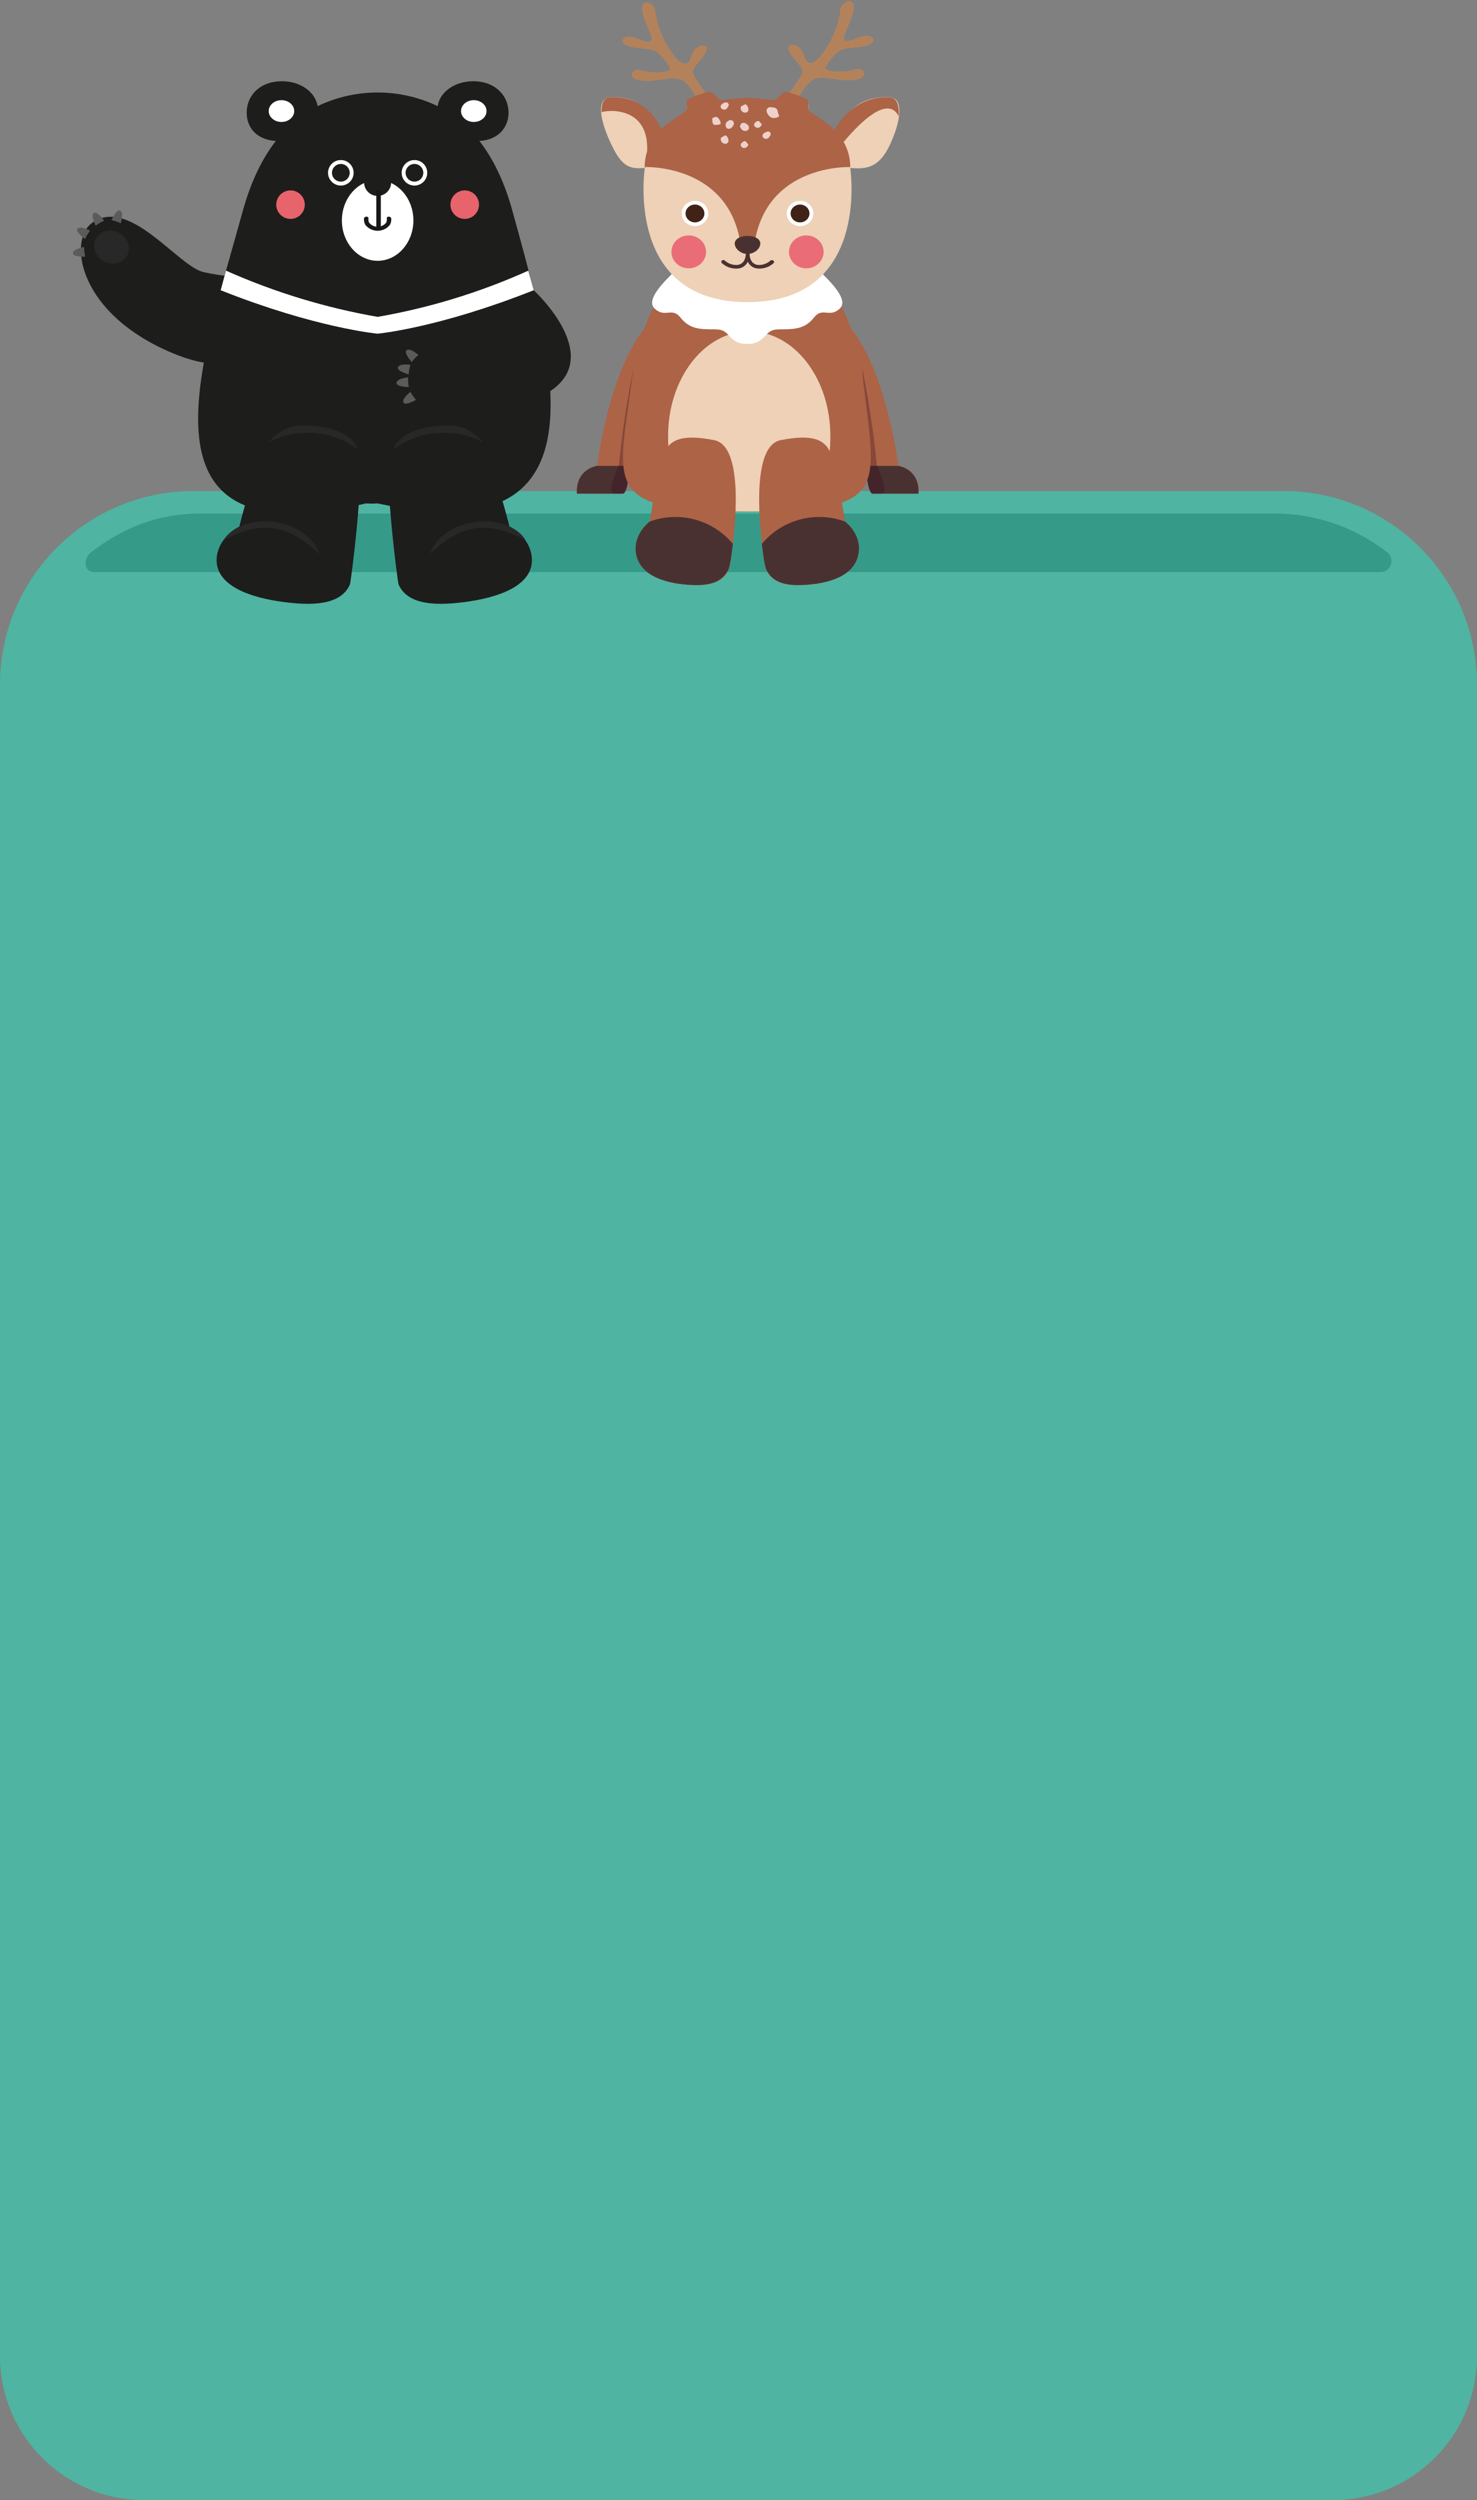 <?xml version="1.0" encoding="UTF-8"?>
<svg width="328px" height="555px" viewBox="0 0 328 555" version="1.1" xmlns="http://www.w3.org/2000/svg" xmlns:xlink="http://www.w3.org/1999/xlink">
    <rect x="0" y="0" width="328" height="555" fill="#808080" stroke="none"/>
    <title>homebg</title>
    <g id="-page1" stroke="none" stroke-width="1" fill="none" fill-rule="evenodd">
        <g id="home" transform="translate(-16, -167)">
            <g id="homebg" transform="translate(16, 167)">
                <g id="Layer_1" transform="translate(0, 109)">
                    <path d="M43,-1.13686838e-13 L285,-1.13686838e-13 C308.748,-1.18049319e-13 328,19.252 328,43 L328,414 C328,431.673 313.673,446 296,446 L32,446 C14.327,446 2.164332e-15,431.673 0,414 L0,43 C-2.90832113e-15,19.252 19.252,-1.09324356e-13 43,-1.13686838e-13 Z" id="Rectangle" fill="#4FB4A2" fill-rule="nonzero"></path>
                    <path d="M283.042,5 C292.435,5 301.1,8.198 308.055,13.597 C309.883,15.01 308.876,18 306.592,18 L20.869,18 C18.584,18 18.417,15.01 20.244,13.597 C27.2,8.198 35.025,5 44.418,5 L283.042,5 Z" id="Combined-Shape" fill="#369A88"></path>
                </g>
                <g id="Layer_2" transform="translate(16, -0)" fill-rule="nonzero">
                    <path d="M128.827,71.153 C128.827,71.153 120.545,77.125 116.562,103.425 C113.667,103.962 111.712,106.681 112.131,109.587 L122.351,109.587 C122.351,109.587 123.394,109.86 123.717,104.028 C123.717,104.028 129.241,89.771 129.896,81.561 C130.55,73.35 128.827,71.153 128.827,71.153 Z" id="Path" fill="#AD6346"></path>
                    <path d="M116.545,103.425 C116.545,103.425 111.816,104.078 112.114,109.587 L122.334,109.587 C122.334,109.587 123.03,109.695 123.494,106.63 L123.494,103.425 L116.545,103.425 Z" id="Path" fill="#4A3131"></path>
                    <path d="M171.273,71.153 C171.273,71.153 179.555,77.125 183.539,103.425 C186.433,103.962 188.388,106.681 187.969,109.587 L177.749,109.587 C177.749,109.587 176.706,109.86 176.383,104.028 C176.383,104.028 170.859,89.771 170.204,81.561 C169.55,73.35 171.273,71.153 171.273,71.153 Z" id="Path" fill="#AD6346"></path>
                    <path d="M183.539,103.425 C183.539,103.425 188.268,104.078 187.969,109.587 L177.749,109.587 C177.749,109.587 177.054,109.695 176.598,106.63 L176.598,103.425 L183.539,103.425 Z" id="Path" fill="#4A3131"></path>
                    <path d="M124.686,81.817 C123.231,88.884 122.15,96.022 121.448,103.202 C121.448,103.202 118.491,109.588 120.421,109.588 L122.351,109.588 C122.351,109.588 123.469,109.711 123.717,104.028 C123.966,98.345 124.686,81.817 124.686,81.817 Z" id="Path" fill="#370C21" opacity="0.32"></path>
                    <path d="M175.48,81.817 C176.935,88.883 178.013,96.022 178.71,103.202 C178.71,103.202 181.675,109.588 179.737,109.588 L177.816,109.588 C177.816,109.588 176.698,109.711 176.449,104.028 C176.201,98.345 175.48,81.817 175.48,81.817 Z" id="Path" fill="#370C21" opacity="0.32"></path>
                    <path d="M42.603,60.968 C42.603,60.968 47.274,88.656 22.585,78.496 C1.383,69.773 -0.861,53.542 4.307,49.586 C12.589,43.308 23.521,59.151 29.211,60.406 C37.998,62.381 42.603,60.968 42.603,60.968 Z" id="Path" fill="#1D1D1B"></path>
                    <ellipse id="Oval" fill="#282828" transform="translate(8.766, 54.845) rotate(-60) translate(-8.766, -54.845) " cx="8.766" cy="54.845" rx="3.579" ry="3.948"></ellipse>
                    <path d="M2.675,54.847 C2.677,55.566 2.766,56.281 2.94,56.978 C2.94,56.978 0.24,57.094 0.199,56.26 C0.141,55.219 2.675,54.847 2.675,54.847 Z" id="Path" fill="#5B5B5B"></path>
                    <path d="M3.992,51.213 C3.552,51.782 3.185,52.404 2.899,53.063 C2.899,53.063 0.687,51.502 1.168,50.816 C1.764,49.974 3.992,51.213 3.992,51.213 Z" id="Path" fill="#5B5B5B"></path>
                    <path d="M7.098,49.007 C6.436,49.295 5.813,49.664 5.243,50.106 C5.243,50.106 4.058,47.686 4.804,47.306 C5.739,46.843 7.098,49.007 7.098,49.007 Z" id="Path" fill="#5B5B5B"></path>
                    <path d="M10.808,49.561 C10.16,49.25 9.475,49.02 8.771,48.875 C8.771,48.875 9.839,46.397 10.609,46.719 C11.595,47.083 10.808,49.561 10.808,49.561 Z" id="Path" fill="#5B5B5B"></path>
                    <path d="M67.863,111.751 C119.212,122.894 107.534,82.098 97.77,46.728 C95.881,39.905 93.297,34.932 90.457,31.289 C94.887,31.05 97.19,27.985 96.908,24.433 C96.627,20.882 93.67,18.032 89.123,18.032 C84.982,18.032 81.669,20.411 81.189,23.558 C72.762,19.527 62.956,19.527 54.529,23.558 C54.032,20.411 50.719,18.032 46.595,18.032 C42.048,18.032 39.1,20.799 38.81,24.433 C38.52,28.068 40.831,31.042 45.261,31.289 C42.421,34.932 39.837,39.905 37.948,46.728 C28.184,82.098 12.655,124.092 65.279,111.751 C66.139,111.809 67.003,111.809 67.863,111.751 Z" id="Path" fill="#1D1D1B"></path>
                    <ellipse id="Oval" fill="#FFFFFF" cx="67.863" cy="48.933" rx="7.942" ry="8.962"></ellipse>
                    <path d="M70.861,40.343 C70.92,41.45 70.36,42.499 69.408,43.07 C68.455,43.641 67.263,43.641 66.31,43.07 C65.358,42.499 64.798,41.45 64.857,40.343 C64.857,38.691 66.198,38.492 67.863,38.492 C69.528,38.492 70.861,38.691 70.861,40.343 Z" id="Path" fill="#1D1D1B"></path>
                    <ellipse id="Oval" fill="#FFFFFF" cx="46.504" cy="24.657" rx="2.832" ry="2.42"></ellipse>
                    <ellipse id="Oval" fill="#FFFFFF" cx="89.214" cy="24.657" rx="2.832" ry="2.42"></ellipse>
                    <ellipse id="Oval" fill="#FFFFFF" cx="59.689" cy="38.36" rx="2.841" ry="2.833"></ellipse>
                    <ellipse id="Oval" fill="#1D1D1B" cx="59.689" cy="38.36" rx="1.971" ry="1.966"></ellipse>
                    <ellipse id="Oval" fill="#FFFFFF" cx="76.038" cy="38.36" rx="2.841" ry="2.833"></ellipse>
                    <ellipse id="Oval" fill="#1D1D1B" cx="76.038" cy="38.36" rx="1.971" ry="1.966"></ellipse>
                    <ellipse id="Oval" fill="#E7646D" cx="48.516" cy="45.431" rx="3.172" ry="3.164"></ellipse>
                    <ellipse id="Oval" fill="#E7646D" cx="87.202" cy="45.431" rx="3.172" ry="3.164"></ellipse>
                    <path d="M70.886,48.512 C70.812,47.95 69.826,47.95 69.901,48.512 C69.939,48.819 69.89,49.131 69.76,49.412 C69.305,49.999 68.603,50.343 67.859,50.343 C67.115,50.343 66.413,49.999 65.958,49.412 C65.828,49.131 65.779,48.819 65.817,48.512 C65.892,47.95 64.906,47.95 64.832,48.512 C64.789,49.005 64.896,49.5 65.138,49.933 C65.802,50.753 66.802,51.23 67.859,51.23 C68.916,51.23 69.916,50.753 70.58,49.933 C70.822,49.5 70.929,49.005 70.886,48.512 Z" id="Path" fill="#191715"></path>
                    <rect id="Rectangle" fill="#191715" x="67.573" y="42.267" width="1" height="8.582"></rect>
                    <path d="M54.96,94.785 C49.99,94.025 47.357,94.488 44.301,98.13 C40.491,102.682 37.153,116.881 37.153,116.881 L37.153,116.881 C34.47,118.368 32.64,120.59 32.184,123.274 C31.298,129.056 37.543,132.204 45.849,133.476 C53.22,134.599 59.689,134.392 61.718,129.726 L61.718,129.726 C61.908,129.279 64.699,107.82 63.747,101.955 C63.192,98.345 60.02,95.553 54.96,94.785 Z" id="Path" fill="#1D1D1B"></path>
                    <path d="M102.515,64.429 C102.515,64.429 120.164,80.545 103.816,88.144 C87.467,95.743 73.752,91.646 73.652,84.196 C73.536,75.06 87.839,77.827 91.765,75.299 C98.175,71.153 102.515,64.429 102.515,64.429 Z" id="Path" fill="#1D1D1B"></path>
                    <path d="M175.579,83.601 C174.42,74.614 170.842,66.108 165.227,58.986 C160.97,55.489 155.493,53.824 150.005,54.36 C144.516,53.823 139.038,55.488 134.782,58.986 C129.262,66.165 125.693,74.643 124.421,83.601 C121.315,107.787 117.158,113.544 149.599,113.544 C182.039,113.544 178.486,108.893 175.579,83.601 Z" id="Path" fill="#AD6346"></path>
                    <path d="M150.377,73.557 C140.439,73.557 132.364,83.948 132.364,96.776 C132.276,102.63 134.102,108.354 137.565,113.081 C140.969,113.403 145.102,113.544 150.12,113.544 C155.363,113.544 159.661,113.42 163.181,113.106 C166.656,108.374 168.488,102.64 168.399,96.776 C168.399,83.948 160.332,73.557 150.377,73.557 Z" id="Path" fill="#EED1B6"></path>
                    <path d="M142.6,97.709 C135.519,96.322 132.869,97.602 131.635,100.336 C129.979,103.913 128.322,115.774 128.322,115.774 L128.322,115.774 C126.526,117.154 125.418,119.242 125.283,121.498 C124.993,126.504 129.482,128.933 135.287,129.676 C140.439,130.32 144.894,129.849 146.054,125.736 L146.054,125.736 C146.145,125.215 150.651,99.295 142.6,97.709 Z" id="Path" fill="#AD6346"></path>
                    <path d="M157.359,97.709 C164.44,96.322 167.09,97.602 168.324,100.336 C169.981,103.913 171.637,115.774 171.637,115.774 L171.637,115.774 C173.433,117.154 174.542,119.242 174.677,121.498 C174.967,126.504 170.478,128.933 164.672,129.676 C159.521,130.32 155.065,129.849 153.905,125.736 L153.905,125.736 C153.839,125.215 149.334,99.295 157.359,97.709 Z" id="Path" fill="#AD6346"></path>
                    <path d="M101.323,60.084 C90.645,64.89 79.403,68.336 67.863,70.343 C56.258,68.316 44.948,64.87 34.188,60.084 L33.004,64.429 C54.074,72.813 67.855,74.077 67.855,74.077 C67.855,74.077 81.446,72.813 102.515,64.429 L101.323,60.084 Z" id="Path" fill="#FFFFFF"></path>
                    <path d="M164.432,58.721 C163.521,57.895 165.26,55.566 163.769,55.037 C154.775,51.775 149.938,57.309 149.938,57.309 C149.938,57.309 145.102,51.775 136.107,55.037 C134.65,55.566 136.356,57.895 135.445,58.721 C130.757,62.992 127.378,66.717 129.432,68.559 C131.767,70.649 133.2,68.064 135.147,70.525 C136.803,72.615 138.683,73.003 140.729,73.077 C143.048,73.201 144.34,72.755 145.698,74.308 C147.437,76.282 148.655,76.348 149.938,76.348 C151.222,76.348 152.423,76.282 154.179,74.308 C155.545,72.755 156.837,73.201 159.148,73.077 C161.194,72.97 163.082,72.615 164.73,70.525 C166.676,68.047 168.101,70.649 170.436,68.559 C172.499,66.717 169.128,62.992 164.432,58.721 Z" id="Path" fill="#FFFFFF"></path>
                    <path d="M142.07,23.343 C141.557,21.204 137.855,17.082 137.846,16.049 C137.846,14.645 140.455,12.935 140.977,11.036 C141.333,9.722 138.733,9.763 137.863,11.572 C137.176,13.01 137.35,14.274 135.685,14.05 C134.227,13.852 130.028,7.921 129.531,2.362 C129.407,0.884 126.624,-0.661 126.591,1.883 C126.591,4.229 129.117,8.277 128.753,8.855 C128.19,9.739 126.757,8.995 125.746,8.607 C122.351,7.285 121.423,9.194 122.972,9.97 C125.109,11.052 127.303,10.482 129.357,11.275 C130.6,11.762 133.043,14.86 132.728,15.405 C132.24,16.231 128.256,16.231 126.616,15.653 C124.305,14.827 123.403,17.049 125.357,17.66 C128.67,18.709 132.488,16.909 134.741,17.536 C136.803,18.106 138.815,21.419 139.445,24.02 C139.834,25.656 142.451,24.962 142.07,23.343 Z" id="Path" fill="#B4825A"></path>
                    <path d="M157.947,23.327 C158.469,21.162 162.212,16.999 162.212,15.959 C162.212,14.538 159.57,12.811 159.049,10.887 C158.684,9.557 161.318,9.598 162.196,11.432 C162.891,12.878 162.717,14.166 164.399,13.91 C165.873,13.712 170.113,7.715 170.619,2.098 C170.751,0.603 173.559,-0.958 173.592,1.611 C173.592,3.981 171.033,8.078 171.405,8.657 C171.977,9.549 173.418,8.805 174.445,8.409 C177.882,7.071 178.809,8.995 177.244,9.788 C175.091,10.87 172.871,10.3 170.792,11.11 C169.534,11.597 167.074,14.728 167.389,15.24 C167.877,16.066 171.911,16.066 173.567,15.48 C175.894,14.653 176.814,16.892 174.842,17.511 C171.472,18.577 167.629,16.76 165.351,17.388 C163.272,17.966 161.21,21.311 160.597,23.946 C160.208,25.656 157.549,24.962 157.947,23.327 Z" id="Path" fill="#B4825A"></path>
                    <path d="M172.822,37.286 C176.317,37.592 179.24,37.336 181.667,32.049 C184.416,26.052 184.441,21.741 181.609,21.592 C174.329,21.196 171.554,25.788 169.368,29.117 C168.316,27.87 165.682,26.176 163.811,24.987 C163.024,24.483 164.167,22.591 162.982,22.129 C161.729,21.561 160.437,21.083 159.115,20.7 C157.367,20.237 156.937,22.261 155.984,22.402 C155.438,22.476 152.721,21.947 149.996,21.947 C147.271,21.947 144.555,22.476 144.017,22.402 C143.056,22.261 142.633,20.237 140.886,20.7 C139.561,21.083 138.266,21.561 137.01,22.129 C135.842,22.591 137.01,24.483 136.182,24.987 C134.31,26.176 131.676,27.87 130.625,29.117 C128.438,25.813 126.848,21.22 119.568,21.609 C116.736,21.765 116.802,25.664 119.568,31.661 C121.995,36.948 123.709,37.592 127.187,37.286 C127.096,38.063 122.914,67.072 149.996,67.072 C177.079,67.072 172.913,38.063 172.822,37.286 Z" id="Path" fill="#EED1B6"></path>
                    <ellipse id="Oval" fill="#E96C77" cx="136.952" cy="55.913" rx="3.843" ry="3.651"></ellipse>
                    <ellipse id="Oval" fill="#FFFFFF" cx="138.335" cy="47.388" rx="2.957" ry="2.808"></ellipse>
                    <ellipse id="Oval" fill="#402216" cx="138.335" cy="47.388" rx="2.095" ry="1.982"></ellipse>
                    <ellipse id="Oval" fill="#FFFFFF" cx="161.666" cy="47.388" rx="2.957" ry="2.808"></ellipse>
                    <ellipse id="Oval" fill="#402216" cx="161.666" cy="47.388" rx="2.095" ry="1.982"></ellipse>
                    <ellipse id="Oval" fill="#E96C77" cx="163.057" cy="55.913" rx="3.843" ry="3.651"></ellipse>
                    <path d="M169.36,28.91 C168.308,27.663 165.674,25.97 163.802,24.78 C163.016,24.277 164.159,22.385 162.974,21.922 C161.718,21.354 160.423,20.877 159.098,20.493 C157.359,20.031 156.928,22.046 155.968,22.195 C155.429,22.269 152.713,21.741 149.988,21.741 L149.988,21.741 C147.263,21.741 144.547,22.269 144.008,22.195 C143.048,22.046 142.625,20.031 140.878,20.493 C139.553,20.877 138.258,21.354 137.002,21.922 C135.834,22.385 137.002,24.277 136.173,24.78 C134.302,25.97 131.668,27.663 130.616,28.91 C128.413,31.062 127.169,34.005 127.163,37.08 C127.163,37.08 145.673,36.328 148.423,53.98 L151.562,53.98 C154.311,36.328 172.822,37.08 172.822,37.08 C172.813,34.004 171.566,31.06 169.36,28.91 L169.36,28.91 Z" id="Path" fill="#AD6346"></path>
                    <path d="M152.845,54.079 C152.845,55.145 151.57,56.375 150.005,56.375 C148.439,56.375 147.164,55.145 147.164,54.079 C147.164,53.014 148.431,52.369 150.005,52.369 C151.578,52.369 152.845,53.005 152.845,54.079 Z" id="Path" fill="#4A3131"></path>
                    <path d="M155.131,57.821 C154.352,58.533 153.311,58.892 152.257,58.812 C150.907,58.606 150.477,57.425 150.443,56.276 C150.448,56.235 150.448,56.194 150.443,56.152 C150.387,55.979 150.22,55.867 150.038,55.88 C149.854,55.869 149.686,55.98 149.624,56.152 C149.619,56.194 149.619,56.235 149.624,56.276 C149.624,57.425 149.151,58.606 147.81,58.812 C146.753,58.892 145.71,58.534 144.928,57.821 C144.514,57.474 143.892,58.052 144.315,58.407 C145.372,59.38 146.823,59.808 148.24,59.564 C149.04,59.375 149.71,58.834 150.062,58.094 C150.412,58.836 151.083,59.378 151.885,59.564 C153.3,59.806 154.747,59.379 155.802,58.407 C156.166,58.085 155.553,57.507 155.131,57.821 Z" id="Path" fill="#4A3131"></path>
                    <path d="M127.196,37.286 L131.817,31.091 C131.817,31.091 129.424,21.08 119.585,21.609 C118.069,21.691 117.589,22.79 117.589,24.954 C117.994,24.475 130.426,22.707 127.196,37.286 Z" id="Path" fill="#AD6346"></path>
                    <path d="M168.788,34.693 L168.192,31.108 C168.192,31.108 171.778,21.08 181.617,21.609 C183.133,21.691 183.754,23.368 183.588,25.813 C183.182,25.317 180.971,18.825 168.788,34.693 Z" id="Path" fill="#AD6346"></path>
                    <path d="M154.369,24.136 C154.692,23.74 154.965,23.715 155.926,23.888 C156.887,24.062 156.63,25.053 156.961,25.54 C157.293,26.028 155.868,26.432 155.189,26.044 C154.51,25.656 153.972,24.599 154.369,24.136 Z" id="Path" fill="#EED1CA"></path>
                    <path d="M149.077,23.351 C149.458,23.087 149.739,23.038 150.071,23.731 C150.402,24.425 150.071,24.946 149.632,25.003 C149.36,25.043 149.085,24.97 148.869,24.802 C148.653,24.633 148.515,24.384 148.489,24.111 C148.431,23.492 148.679,23.624 149.077,23.351 Z" id="Path" fill="#EED1CA"></path>
                    <path d="M144.646,30.257 C145.027,29.993 145.309,29.951 145.648,30.637 C145.988,31.322 145.648,31.851 145.209,31.909 C144.938,31.949 144.662,31.876 144.446,31.707 C144.23,31.539 144.093,31.289 144.066,31.017 C144,30.406 144.257,30.563 144.646,30.257 Z" id="Path" fill="#EED1CA"></path>
                    <path d="M148.481,27.622 C148.688,27.209 149.226,27.11 149.847,27.548 C150.468,27.985 150.419,28.621 150.079,28.877 C149.86,29.041 149.584,29.108 149.314,29.064 C149.044,29.021 148.803,28.87 148.646,28.646 C148.298,28.134 148.249,28.084 148.481,27.622 Z" id="Path" fill="#EED1CA"></path>
                    <path d="M146.642,26.788 C147.048,27.011 147.131,27.548 146.642,28.151 C146.153,28.754 145.54,28.679 145.3,28.332 C145.148,28.105 145.094,27.827 145.15,27.559 C145.206,27.292 145.368,27.059 145.598,26.912 C146.137,26.581 146.22,26.556 146.642,26.788 Z" id="Path" fill="#EED1CA"></path>
                    <path d="M142.7,26.003 C143.18,25.838 143.478,26.003 143.901,26.829 C144.323,27.655 143.793,27.655 143.271,27.705 C142.617,27.795 142.286,27.746 142.203,26.969 C142.12,26.193 142.12,26.201 142.7,26.003 Z" id="Path" fill="#EED1CA"></path>
                    <path d="M149.988,31.859 C150.236,32.14 150.328,32.082 149.872,32.611 C149.694,32.794 149.442,32.886 149.187,32.858 C148.933,32.831 148.706,32.688 148.572,32.471 C148.323,32.066 148.63,31.686 149.127,31.413 C149.624,31.141 149.698,31.537 149.988,31.859 Z" id="Path" fill="#EED1CA"></path>
                    <path d="M152.969,27.374 C153.218,27.647 153.317,27.597 152.854,28.118 C152.677,28.302 152.425,28.394 152.171,28.368 C151.917,28.343 151.689,28.201 151.553,27.985 C151.305,27.572 151.611,27.159 152.108,26.928 C152.605,26.697 152.68,27.052 152.969,27.374 Z" id="Path" fill="#EED1CA"></path>
                    <path d="M155.023,29.406 C155.272,29.679 155.164,30.05 154.7,30.571 C154.524,30.755 154.272,30.847 154.018,30.822 C153.764,30.796 153.536,30.654 153.4,30.439 C153.16,30.026 153.466,29.613 153.955,29.381 C154.444,29.15 154.734,29.084 155.023,29.406 Z" id="Path" fill="#EED1CA"></path>
                    <path d="M145.706,22.955 C145.955,23.228 145.839,23.599 145.383,24.12 C145.202,24.291 144.953,24.372 144.706,24.34 C144.458,24.308 144.239,24.166 144.108,23.954 C143.859,23.541 144.166,23.128 144.663,22.897 C145.16,22.666 145.408,22.625 145.706,22.955 Z" id="Path" fill="#EED1CA"></path>
                    <path d="M44.905,117.294 C49.046,117.938 52.574,120.664 54.893,123.01 C54.007,119.656 50.164,116.708 45.195,115.931 C40.226,115.155 35.505,116.848 33.7,119.879 C36.656,118.269 40.657,116.65 44.905,117.294 Z" id="Path" fill="#282828"></path>
                    <path d="M63.556,99.799 C62.596,97.238 59.565,95.297 54.96,94.727 C49.99,94.108 47.357,94.479 44.301,97.453 C44.076,97.676 43.863,97.91 43.663,98.155 C50.061,94.849 57.792,95.488 63.556,99.799 L63.556,99.799 Z" id="Path" fill="#282828"></path>
                    <path d="M79.317,94.785 C84.286,94.025 86.92,94.488 89.968,98.13 C93.778,102.682 97.124,116.881 97.124,116.881 L97.124,116.881 C99.799,118.368 101.637,120.59 102.043,123.274 C102.929,129.056 96.693,132.204 88.386,133.476 C81.007,134.599 74.538,134.392 72.509,129.726 L72.509,129.726 C72.319,129.279 69.528,107.82 70.489,101.955 C71.077,98.345 74.249,95.553 79.317,94.785 Z" id="Path" fill="#1D1D1B"></path>
                    <path d="M89.446,117.294 C85.305,117.938 81.785,120.664 79.508,123.01 C80.386,119.656 84.228,116.716 89.206,115.931 C94.183,115.146 98.888,116.848 100.693,119.879 C97.662,118.269 93.653,116.65 89.446,117.294 Z" id="Path" fill="#282828"></path>
                    <path d="M75.16,87.004 C75.494,87.641 75.906,88.235 76.385,88.772 C76.385,88.772 74.042,90.118 73.619,89.4 C73.089,88.507 75.16,87.004 75.16,87.004 Z" id="Path" fill="#5B5B5B"></path>
                    <path d="M74.646,83.774 C74.603,84.493 74.65,85.215 74.787,85.922 C74.787,85.922 72.054,85.905 72.054,85.03 C72.095,83.989 74.646,83.774 74.646,83.774 Z" id="Path" fill="#5B5B5B"></path>
                    <path d="M75.143,80.991 C74.928,81.677 74.797,82.387 74.754,83.105 C74.754,83.105 72.145,82.411 72.352,81.602 C72.609,80.594 75.143,80.991 75.143,80.991 Z" id="Path" fill="#5B5B5B"></path>
                    <path d="M76.915,78.81 C76.357,79.265 75.857,79.787 75.425,80.363 C75.425,80.363 73.636,78.339 74.257,77.777 C75.035,77.084 76.915,78.81 76.915,78.81 Z" id="Path" fill="#5B5B5B"></path>
                    <path d="M71.317,99.799 C72.277,97.238 75.309,95.297 79.914,94.727 C84.883,94.108 87.516,94.479 90.573,97.453 C90.797,97.676 91.01,97.91 91.21,98.155 C84.813,94.849 77.082,95.488 71.317,99.799 L71.317,99.799 Z" id="Path" fill="#282828"></path>
                    <path d="M128.289,115.774 C134.872,113.364 142.262,115.349 146.741,120.73 C146.741,120.73 146.253,125.777 145.598,126.752 C144.944,127.727 143.768,129.915 138.642,129.874 C133.515,129.833 126.806,128.577 125.39,123.572 C124.123,118.814 128.289,115.774 128.289,115.774 Z" id="Path" fill="#4A3131"></path>
                    <path d="M171.646,115.774 C165.063,113.364 157.672,115.349 153.193,120.73 C153.193,120.73 153.682,125.777 154.328,126.752 C154.974,127.727 156.158,129.915 161.285,129.874 C166.411,129.833 173.128,128.577 174.495,123.572 C175.811,118.814 171.646,115.774 171.646,115.774 Z" id="Path" fill="#4A3131"></path>
                </g>
            </g>
        </g>
    </g>
</svg>